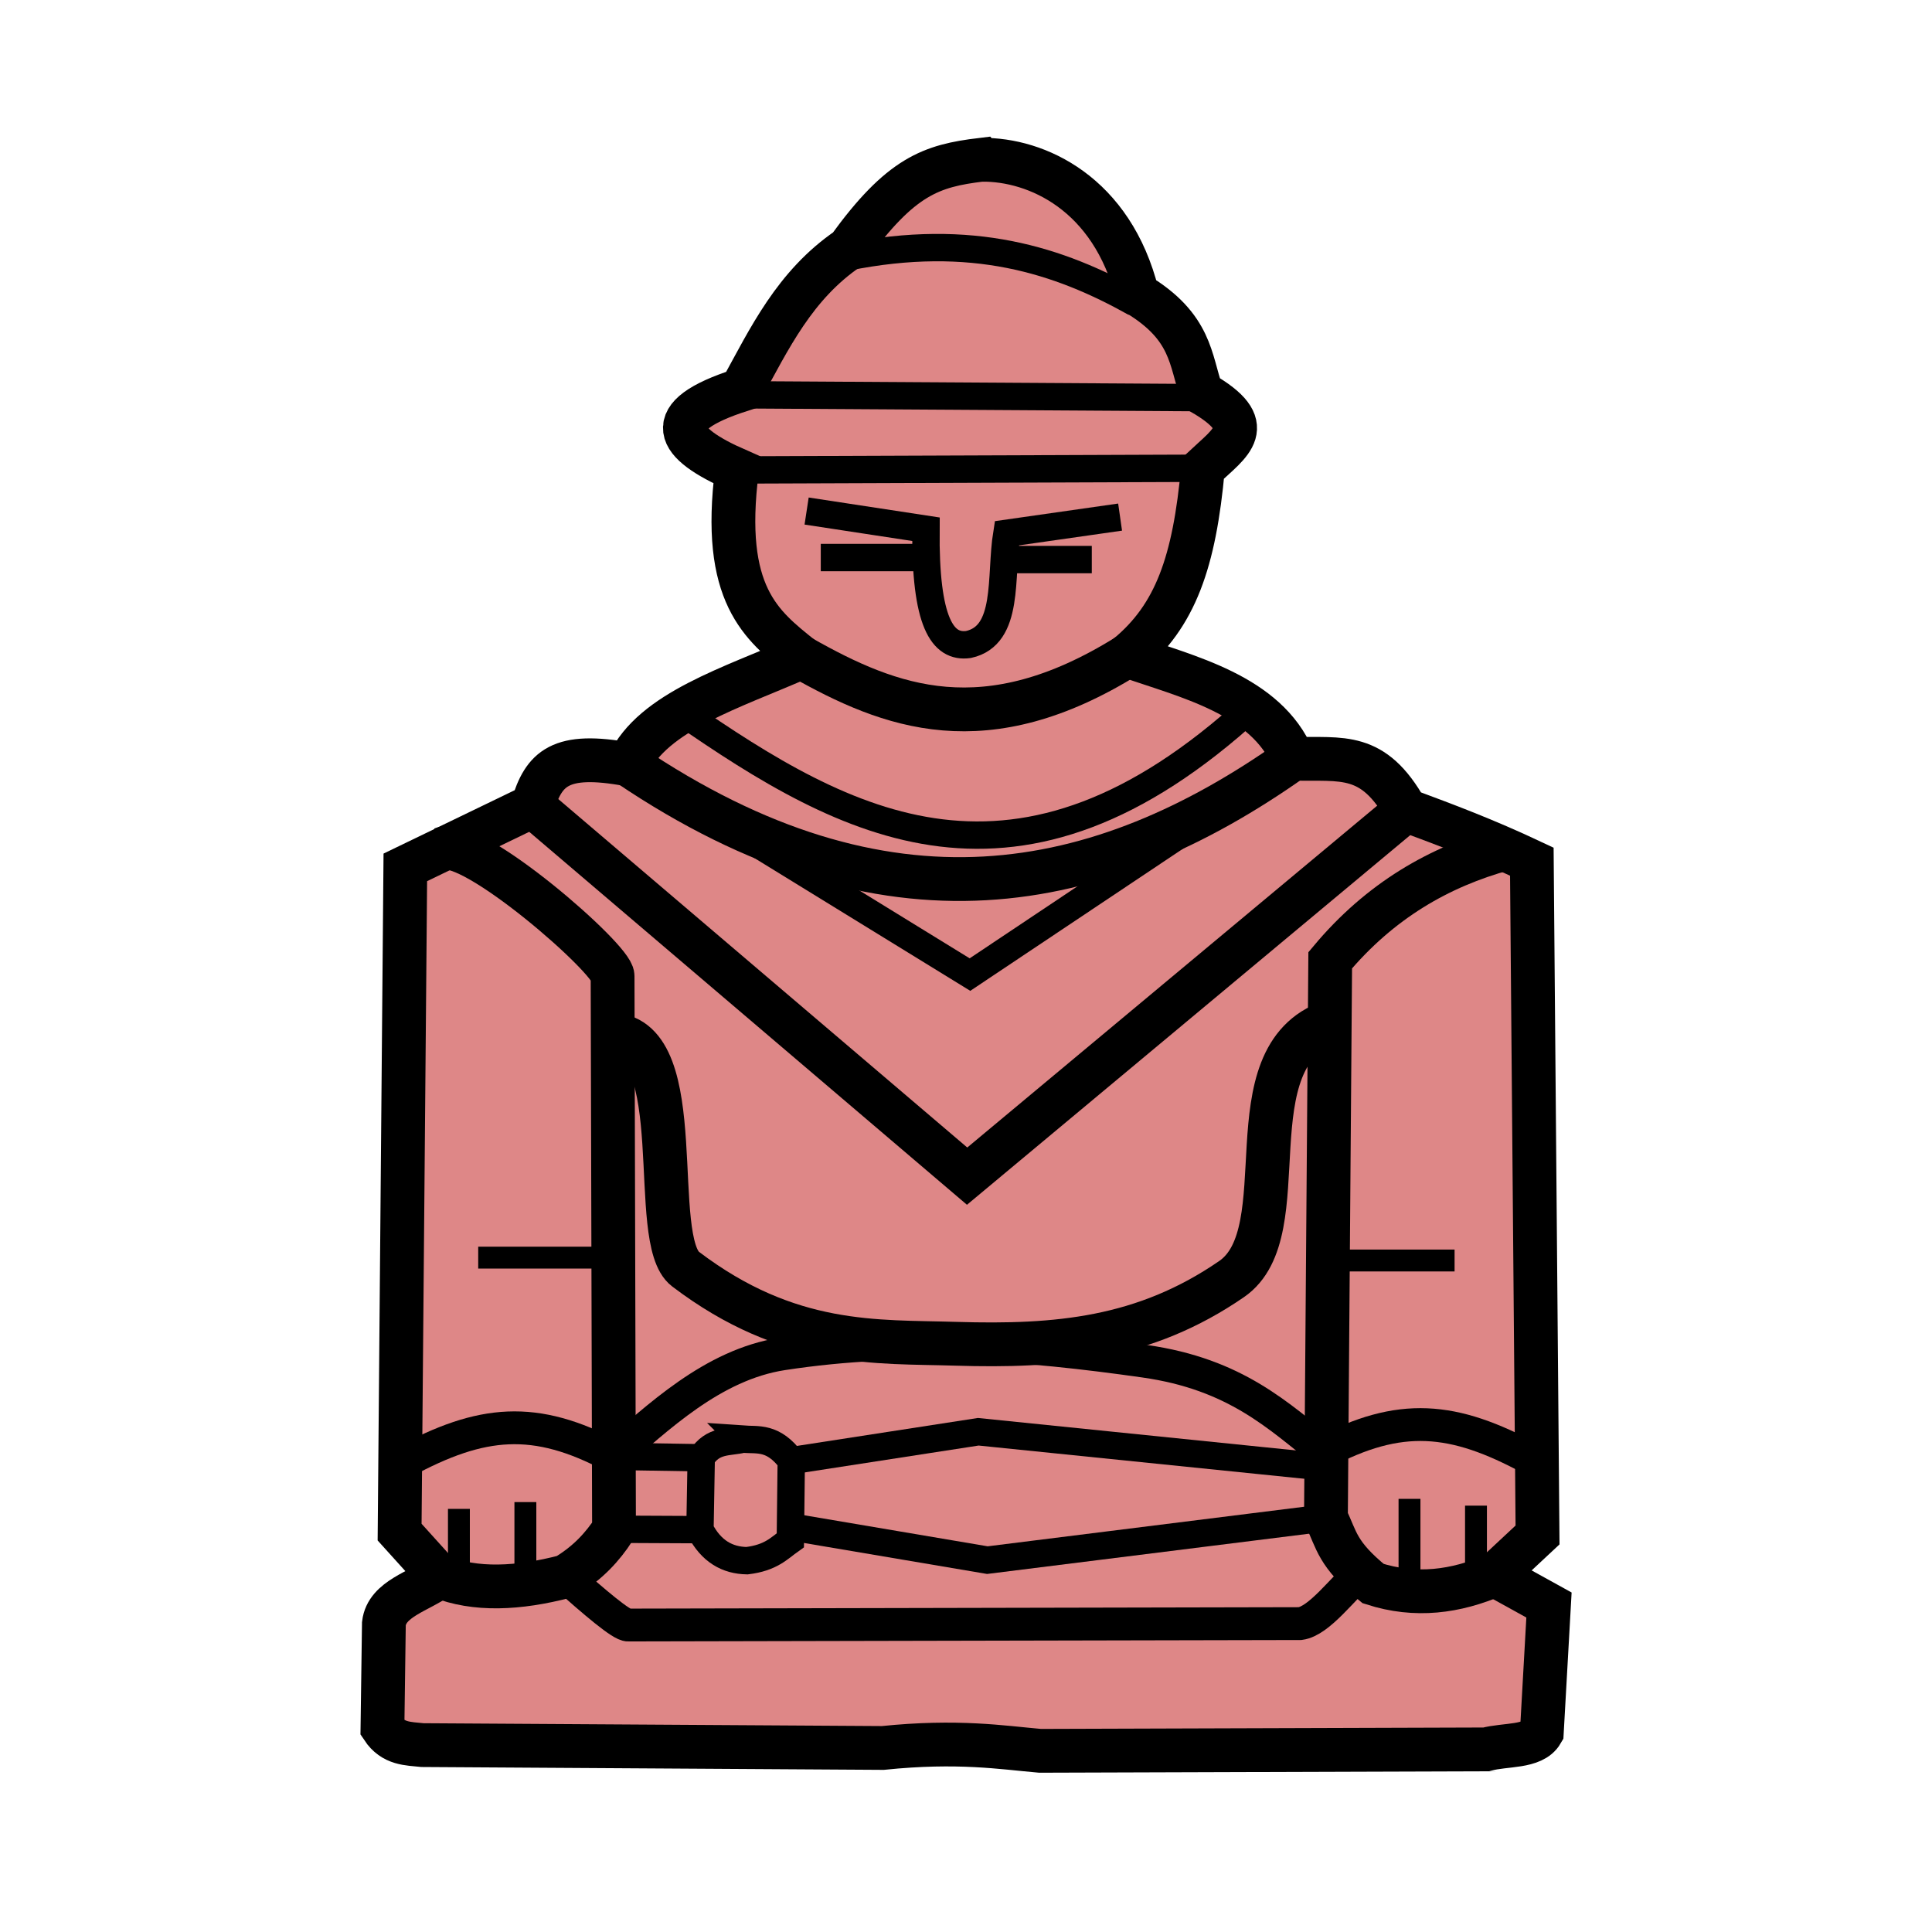 <?xml version="1.0" encoding="UTF-8" standalone="no"?>
<!-- Created with Inkscape (http://www.inkscape.org/) -->

<svg
   xmlns:dc="http://purl.org/dc/elements/1.1/"
   xmlns:cc="http://creativecommons.org/ns#"
   xmlns:rdf="http://www.w3.org/1999/02/22-rdf-syntax-ns#"
   xmlns:svg="http://www.w3.org/2000/svg"
   xmlns="http://www.w3.org/2000/svg"
   xmlns:sodipodi="http://sodipodi.sourceforge.net/DTD/sodipodi-0.dtd"
   xmlns:inkscape="http://www.inkscape.org/namespaces/inkscape"
   width="353"
   height="353"
   viewBox="0 0 93.398 93.398"
   version="1.1"
   id="svg8022"
   sodipodi:docname="RedKing.svg"
   inkscape:version="0.92.4 (5da689c313, 2019-01-14)">
  <defs
     id="defs8016" />
  <sodipodi:namedview
     id="base"
     pagecolor="#ffffff"
     bordercolor="#666666"
     borderopacity="1.0"
     inkscape:pageopacity="0.0"
     inkscape:pageshadow="2"
     inkscape:zoom="1.979899"
     inkscape:cx="69.901766"
     inkscape:cy="166.65985"
     inkscape:document-units="mm"
     inkscape:current-layer="layer1"
     showgrid="false"
     units="px"
     inkscape:window-width="1920"
     inkscape:window-height="1017"
     inkscape:window-x="1912"
     inkscape:window-y="-8"
     inkscape:window-maximized="1"
     showguides="false"
     inkscape:snap-nodes="false" />
  <g
     inkscape:groupmode="layer"
     id="layer2"
     inkscape:label="Outer"
     style="display:inline">
    <path
       transform="translate(0,-203.602)"
       style="fill:#de8787;stroke:#000000;stroke-width:2.117;stroke-linecap:butt;stroke-linejoin:miter;stroke-miterlimit:4;stroke-dasharray:none;stroke-opacity:1;filter:url(#filter2848)"
       d="m 47.444,211.324 c -2.433,0.292 -3.898,0.795 -6.427,4.285 -2.608,1.778 -3.817,4.354 -5.183,6.842 -4.035,1.29 -3.147,2.58 -0.207,3.87 -0.773,6.034 1.189,7.509 3.11,9.053 -3.353,1.479 -7.169,2.623 -8.362,5.183 -3.312,-0.611 -4.083,0.196 -4.63,2.004 l -6.151,2.972 -0.276,32.135 1.935,2.142 c -0.962,0.722 -2.551,1.068 -2.695,2.281 l -0.069,5.045 c 0.518,0.783 1.24,0.755 1.935,0.829 l 22.253,0.138 c 3.65,-0.375 5.771,-0.02 7.602,0.138 l 21.562,-0.069 c 0.921,-0.254 2.265,-0.085 2.695,-0.829 l 0.346,-6.151 -2.626,-1.451 2.073,-1.935 -0.276,-32.55 c -2.265,-1.067 -4.177,-1.781 -6.081,-2.488 -1.6,-2.834 -3.058,-2.435 -5.46,-2.488 -1.303,-3.1 -5.145,-3.967 -8.017,-4.976 2.339,-1.932 3.245,-4.544 3.659,-9.066 1.35,-1.27 2.721,-2.044 -0.066,-3.649 -0.555,-1.589 -0.475,-3.179 -3.11,-4.768 -1.217,-4.87 -4.862,-6.528 -7.533,-6.496 z"
       id="path861"
       inkscape:connector-curvature="0"
       sodipodi:nodetypes="cccccccccccccccccccccccccccc" />
  </g>
  <g
     inkscape:label="Inner"
     inkscape:groupmode="layer"
     id="layer1"
     transform="translate(0,-203.602)"
     style="display:inline">
    <path
       style="fill:none;stroke:#000000;stroke-width:2.117;stroke-linecap:butt;stroke-linejoin:miter;stroke-miterlimit:4;stroke-dasharray:none;stroke-opacity:1"
       d="m 38.736,235.374 c 4.319,2.444 8.897,4.202 15.757,-0.069"
       id="path873"
       inkscape:connector-curvature="0"
       sodipodi:nodetypes="cc" />
    <path
       style="fill:none;stroke:#000000;stroke-width:2.117;stroke-linecap:butt;stroke-linejoin:miter;stroke-miterlimit:4;stroke-dasharray:none;stroke-opacity:1;filter:url(#filter2848)"
       d="m 25.744,242.561 21.009,17.899 21.216,-17.692"
       id="path883"
       inkscape:connector-curvature="0" />
    <path
       style="fill:none;stroke:#000000;stroke-width:2.117;stroke-linecap:butt;stroke-linejoin:miter;stroke-miterlimit:4;stroke-dasharray:none;stroke-opacity:1;filter:url(#filter2848)"
       d="m 21.39,244.634 c 1.442,-0.584 8.232,5.328 8.224,6.151 l 0.069,26.745 c -0.548,0.839 -1.251,1.625 -2.35,2.281 -2.282,0.595 -4.351,0.693 -6.081,0"
       id="path885"
       inkscape:connector-curvature="0"
       sodipodi:nodetypes="ccccc" />
    <path
       style="fill:none;stroke:#000000;stroke-width:1.323;stroke-linecap:butt;stroke-linejoin:miter;stroke-miterlimit:4;stroke-dasharray:none;stroke-opacity:1"
       d="m 32.931,238 c 8.038,5.569 16.28,10.143 27.574,-0.207"
       id="path875"
       inkscape:connector-curvature="0"
       sodipodi:nodetypes="cc" />
    <path
       style="fill:none;stroke:#000000;stroke-width:2.117;stroke-linecap:butt;stroke-linejoin:miter;stroke-miterlimit:4;stroke-dasharray:none;stroke-opacity:1"
       d="m 30.374,240.557 c 12.479,8.433 22.777,6.345 32.135,-0.276"
       id="path877"
       inkscape:connector-curvature="0"
       sodipodi:nodetypes="cc" />
    <path
       style="fill:none;stroke:#000000;stroke-width:1.323;stroke-linecap:butt;stroke-linejoin:miter;stroke-miterlimit:4;stroke-dasharray:none;stroke-opacity:1"
       d="m 30.374,240.557 16.517,10.159 15.618,-10.435"
       id="path881"
       inkscape:connector-curvature="0" />
    <path
       style="fill:none;stroke:#000000;stroke-width:2.117;stroke-linecap:butt;stroke-linejoin:miter;stroke-miterlimit:4;stroke-dasharray:none;stroke-opacity:1"
       d="m 72.737,244.634 c -3.15,0.863 -6.018,2.502 -8.431,5.39 l -0.207,26.952 c 0.531,1.083 0.522,1.745 2.281,3.179 2.058,0.664 4,0.394 5.874,-0.415"
       id="path887"
       inkscape:connector-curvature="0"
       sodipodi:nodetypes="ccccc" />
    <path
       style="fill:none;stroke:#000000;stroke-width:2.117;stroke-linecap:butt;stroke-linejoin:miter;stroke-miterlimit:4;stroke-dasharray:none;stroke-opacity:1"
       d="m 29.614,253.618 c 3.797,0.198 1.68,9.933 3.525,11.334 5.006,3.804 9.247,3.494 13.061,3.611 4.913,0.15 9.118,-0.223 13.338,-3.127 3.329,-2.29 -0.151,-10.718 4.768,-12.439"
       id="path889"
       inkscape:connector-curvature="0"
       sodipodi:nodetypes="csssc" />
    <path
       style="fill:none;stroke:#000000;stroke-width:1.058;stroke-linecap:butt;stroke-linejoin:miter;stroke-miterlimit:4;stroke-dasharray:none;stroke-opacity:1"
       d="m 23.118,264.399 h 6.565"
       id="path891"
       inkscape:connector-curvature="0" />
    <path
       style="fill:none;stroke:#000000;stroke-width:1.058;stroke-linecap:butt;stroke-linejoin:miter;stroke-miterlimit:4;stroke-dasharray:none;stroke-opacity:1"
       d="M 70.318,264.538 H 64.099"
       id="path893"
       inkscape:connector-curvature="0" />
    <path
       style="fill:none;stroke:#000000;stroke-width:1.587;stroke-linecap:butt;stroke-linejoin:miter;stroke-miterlimit:4;stroke-dasharray:none;stroke-opacity:1"
       d="m 19.524,274.282 c 3.755,-2.033 6.335,-2.276 10.09,-0.276"
       id="path895"
       inkscape:connector-curvature="0"
       sodipodi:nodetypes="cc" />
    <path
       style="fill:none;stroke:#000000;stroke-width:1.058;stroke-linecap:butt;stroke-linejoin:miter;stroke-miterlimit:4;stroke-dasharray:none;stroke-opacity:1"
       d="m 25.398,276.217 v 3.87"
       id="path899"
       inkscape:connector-curvature="0" />
    <path
       style="fill:none;stroke:#000000;stroke-width:1.058;stroke-linecap:butt;stroke-linejoin:miter;stroke-miterlimit:4;stroke-dasharray:none;stroke-opacity:1"
       d="m 22.185,276.545 v 3.49"
       id="path901"
       inkscape:connector-curvature="0" />
    <path
       style="fill:none;stroke:#000000;stroke-width:1.587;stroke-linecap:butt;stroke-linejoin:miter;stroke-miterlimit:4;stroke-dasharray:none;stroke-opacity:1"
       d="m 74.013,274.126 c -3.755,-2.033 -6.335,-2.276 -10.09,-0.276"
       id="path895-3"
       inkscape:connector-curvature="0"
       sodipodi:nodetypes="cc" />
    <path
       style="fill:none;stroke:#000000;stroke-width:1.058;stroke-linecap:butt;stroke-linejoin:miter;stroke-miterlimit:4;stroke-dasharray:none;stroke-opacity:1"
       d="m 68.139,276.061 v 4.354"
       id="path899-9"
       inkscape:connector-curvature="0"
       sodipodi:nodetypes="cc" />
    <path
       style="fill:none;stroke:#000000;stroke-width:1.058;stroke-linecap:butt;stroke-linejoin:miter;stroke-miterlimit:4;stroke-dasharray:none;stroke-opacity:1"
       d="m 71.353,276.389 v 3.49"
       id="path901-6"
       inkscape:connector-curvature="0" />
    <path
       style="fill:none;stroke:#000000;stroke-width:1.587;stroke-linecap:butt;stroke-linejoin:miter;stroke-miterlimit:4;stroke-dasharray:none;stroke-opacity:1"
       d="m 29.614,274.005 c 2.159,-1.827 4.809,-4.43 8.215,-4.953 6.017,-0.923 11.74,-0.464 17.504,0.355 4.414,0.627 6.472,2.645 8.773,4.468"
       id="path924"
       inkscape:connector-curvature="0"
       sodipodi:nodetypes="cssc" />
    <path
       style="fill:none;stroke:#000000;stroke-width:1.587;stroke-linecap:butt;stroke-linejoin:miter;stroke-miterlimit:4;stroke-dasharray:none;stroke-opacity:1"
       d="m 27.333,279.81 c 1.407,1.242 2.721,2.376 3.041,2.35 l 32.481,-0.069 c 0.931,-0.128 2.06,-1.718 2.972,-2.488"
       id="path926"
       inkscape:connector-curvature="0"
       sodipodi:nodetypes="cccc" />
    <path
       style="fill:none;stroke:#000000;stroke-width:1.323;stroke-linecap:butt;stroke-linejoin:miter;stroke-miterlimit:4;stroke-dasharray:none;stroke-opacity:1"
       d="m 29.614,274.005 4.285,0.069"
       id="path928"
       inkscape:connector-curvature="0" />
    <path
       style="fill:none;stroke:#000000;stroke-width:1.323;stroke-linecap:butt;stroke-linejoin:miter;stroke-miterlimit:4;stroke-dasharray:none;stroke-opacity:1"
       d="m 29.683,277.53 4.155,0.02"
       id="path930"
       inkscape:connector-curvature="0"
       sodipodi:nodetypes="cc" />
    <path
       style="fill:none;stroke:#000000;stroke-width:1.323;stroke-linecap:butt;stroke-linejoin:miter;stroke-miterlimit:4;stroke-dasharray:none;stroke-opacity:1"
       d="m 35.903,273.176 c -0.69,0.169 -1.434,0.01 -2.004,0.898 l -0.061,3.476 c 0.548,1.059 1.334,1.483 2.272,1.5 1.165,-0.143 1.548,-0.598 2.097,-0.988 l 0.045,-3.85 c -0.875,-1.169 -1.599,-0.984 -2.35,-1.037 z"
       id="path934"
       inkscape:connector-curvature="0"
       sodipodi:nodetypes="ccccccc" />
    <path
       style="fill:none;stroke:#000000;stroke-width:1.323;stroke-linecap:butt;stroke-linejoin:miter;stroke-miterlimit:4;stroke-dasharray:none;stroke-opacity:1"
       d="m 38.252,274.213 9.04,-1.396 16.761,1.71"
       id="path936"
       inkscape:connector-curvature="0" />
    <path
       style="fill:none;stroke:#000000;stroke-width:1.323;stroke-linecap:butt;stroke-linejoin:miter;stroke-miterlimit:4;stroke-dasharray:none;stroke-opacity:1"
       d="m 38.203,277.41 9.529,1.613 16.367,-2.046"
       id="path938"
       inkscape:connector-curvature="0"
       sodipodi:nodetypes="ccc" />
    <path
       style="fill:none;stroke:#000000;stroke-width:1.323;stroke-linecap:butt;stroke-linejoin:miter;stroke-miterlimit:4;stroke-dasharray:none;stroke-opacity:1"
       d="m 40.922,216.034 c 6.07,-1.224 10.267,0.145 13.96,2.211"
       id="path864"
       inkscape:connector-curvature="0"
       sodipodi:nodetypes="cc" />
    <path
       style="fill:none;stroke:#000000;stroke-width:1.323;stroke-linecap:butt;stroke-linejoin:miter;stroke-miterlimit:4;stroke-dasharray:none;stroke-opacity:1"
       d="m 35.786,222.687 22.253,0.138"
       id="path866"
       inkscape:connector-curvature="0" />
    <path
       style="fill:none;stroke:#000000;stroke-width:1.323;stroke-linecap:butt;stroke-linejoin:miter;stroke-miterlimit:4;stroke-dasharray:none;stroke-opacity:1"
       d="m 35.626,226.321 22.526,-0.083"
       id="path868"
       inkscape:connector-curvature="0"
       sodipodi:nodetypes="cc" />
    <g
       transform="matrix(0.658,0,0,0.658,12.89,207.091)"
       id="g1052"
       style="stroke-width:2.011;stroke-miterlimit:4;stroke-dasharray:none">
      <path
         sodipodi:nodetypes="ccccc"
         inkscape:connector-curvature="0"
         id="path835"
         d="m 39.672,32.243 8.767,1.337 c -0.064,6.848 1.209,8.732 3.12,8.469 3.052,-0.662 2.308,-4.973 2.823,-8.172 l 8.321,-1.189"
         style="display:inline;fill:none;stroke:#000000;stroke-width:2.011;stroke-linecap:butt;stroke-linejoin:miter;stroke-miterlimit:4;stroke-dasharray:none;stroke-opacity:1" />
      <path
         inkscape:connector-curvature="0"
         id="path837"
         d="m 40.712,35.66 h 7.726"
         style="display:inline;fill:none;stroke:#000000;stroke-width:2.011;stroke-linecap:butt;stroke-linejoin:miter;stroke-miterlimit:4;stroke-dasharray:none;stroke-opacity:1" />
      <path
         inkscape:connector-curvature="0"
         id="path839"
         d="M 60.623,35.809 H 54.233"
         style="display:inline;fill:none;stroke:#000000;stroke-width:2.011;stroke-linecap:butt;stroke-linejoin:miter;stroke-miterlimit:4;stroke-dasharray:none;stroke-opacity:1" />
    </g>
  </g>
</svg>
